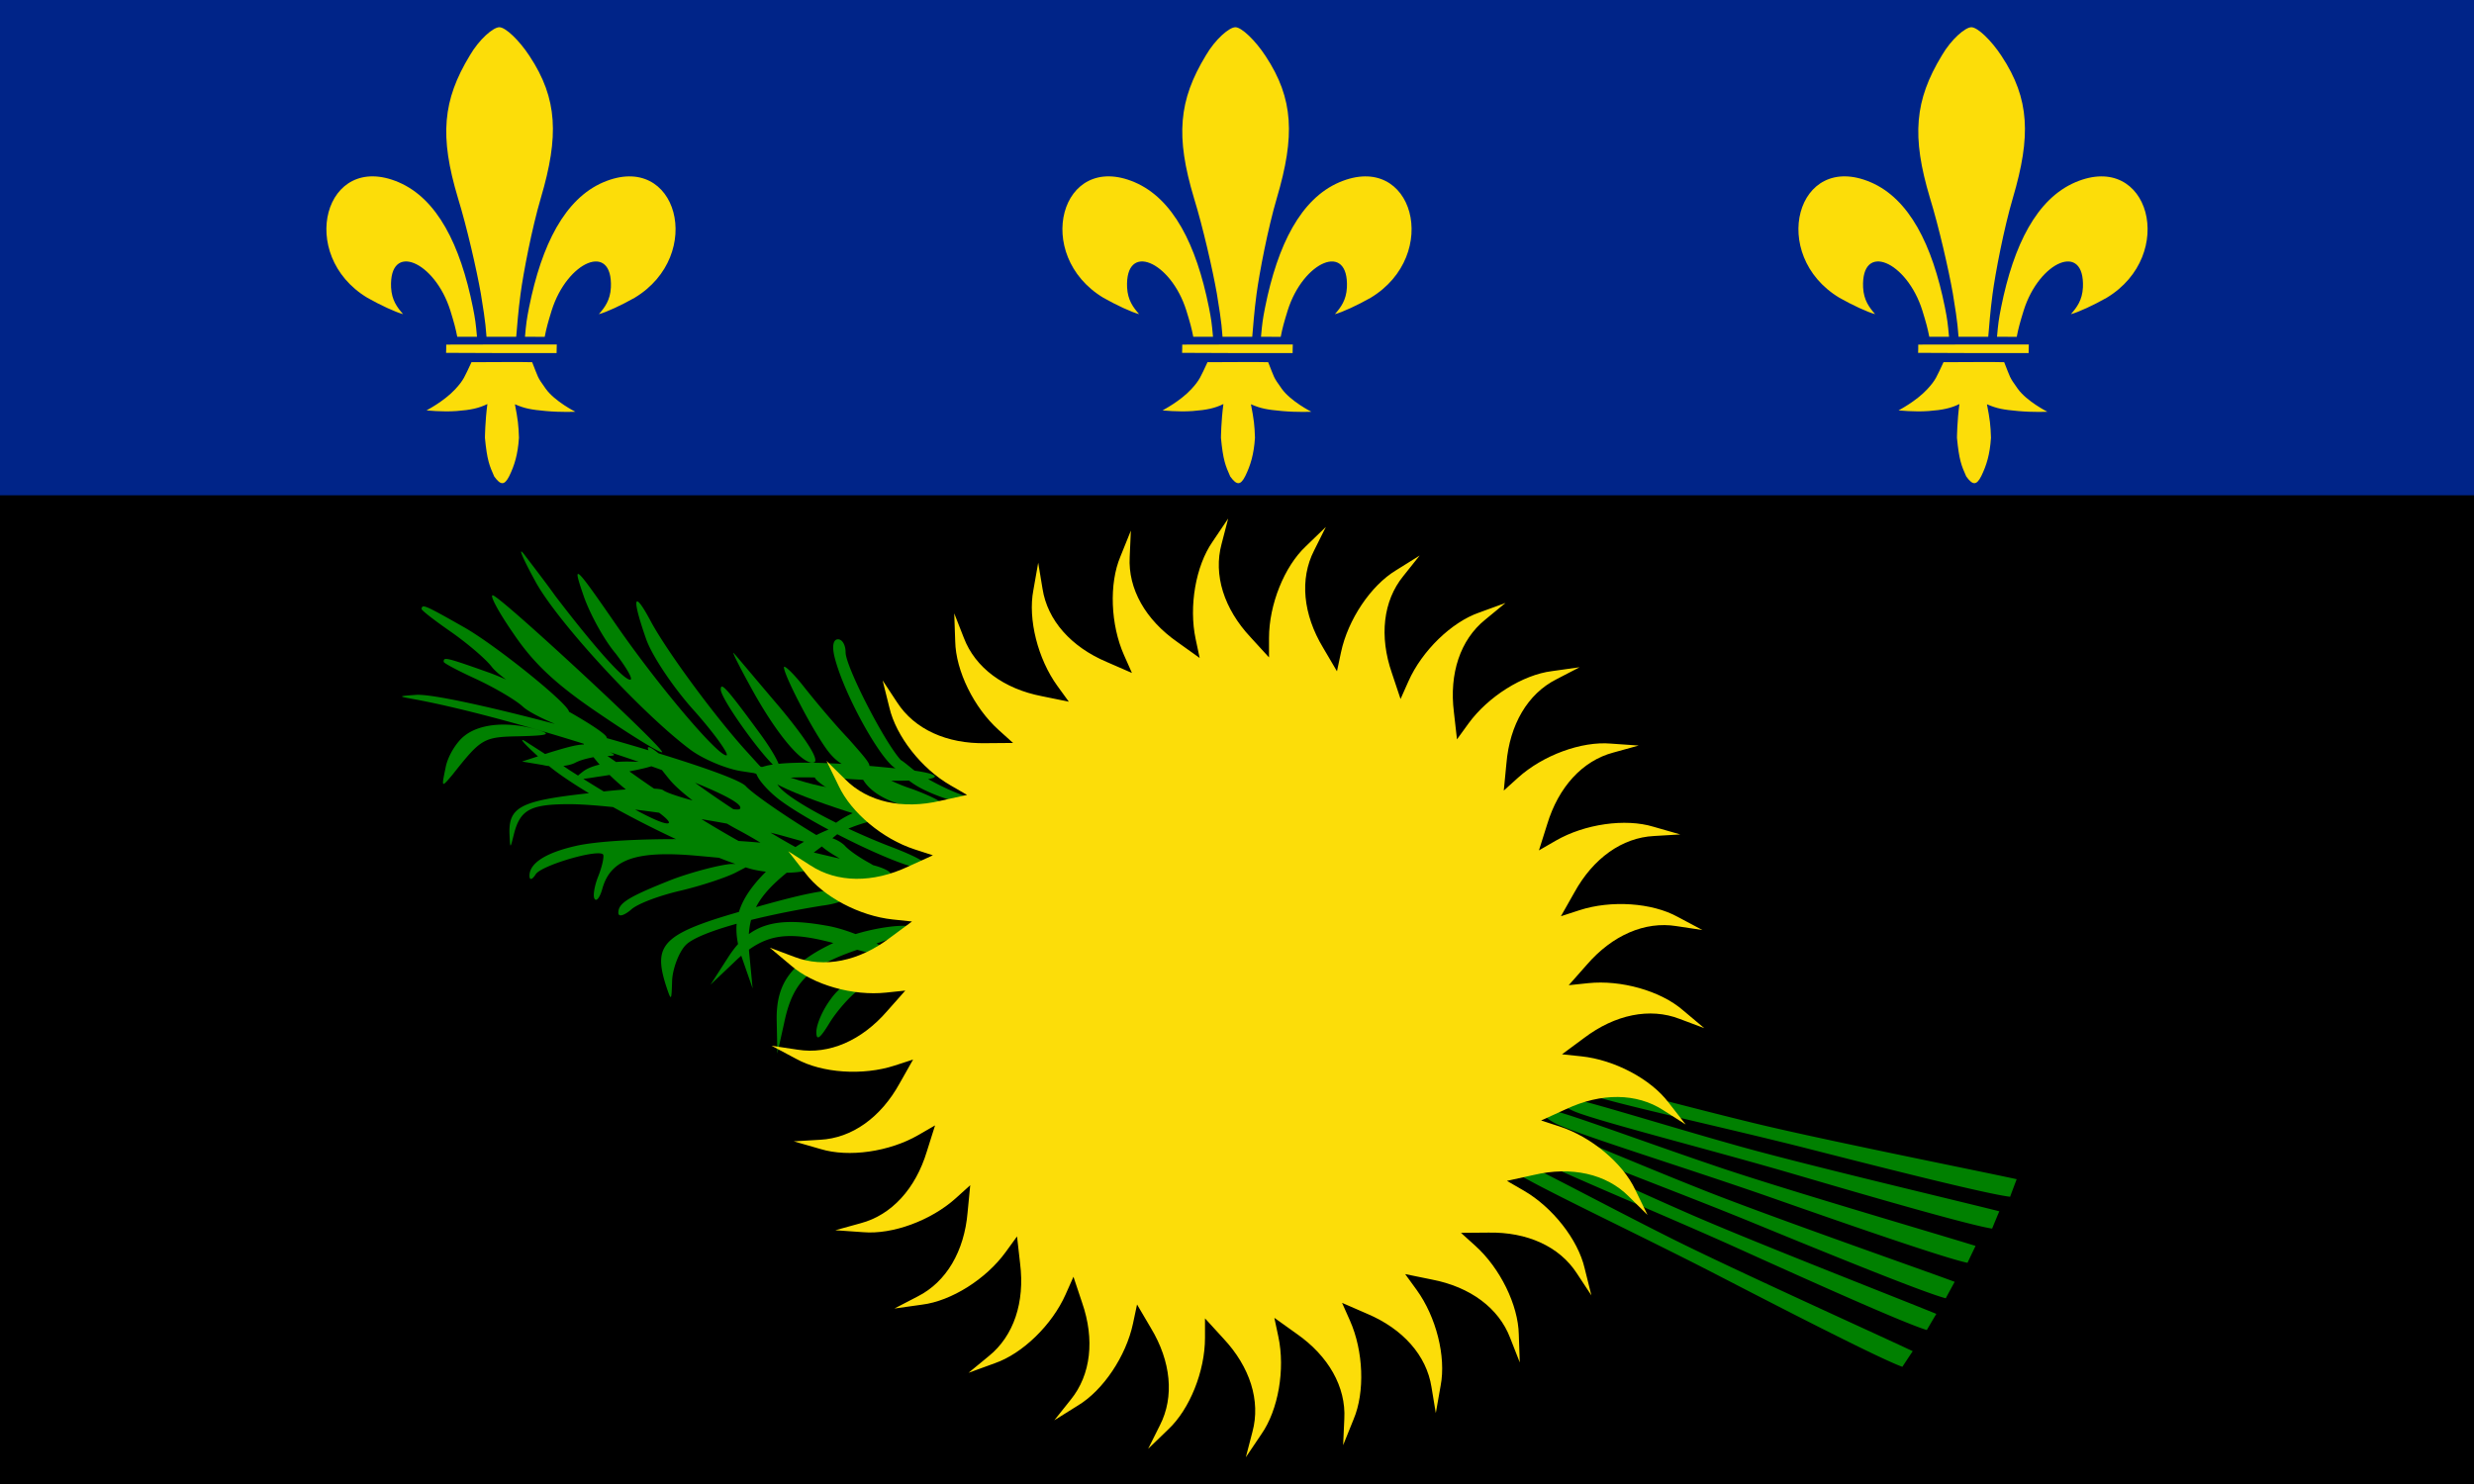 <?xml version="1.0" encoding="UTF-8" standalone="no"?>
<svg
   width="500"
   height="300"
   viewBox="0 0 666.667 400"
   version="1.1"
   id="svg6"
   xmlns:xlink="http://www.w3.org/1999/xlink"
   xmlns="http://www.w3.org/2000/svg"
   xmlns:svg="http://www.w3.org/2000/svg">
  <defs
     id="defs6" />
  <path
     d="M 0,0 H 666.667 V 400 H 0 Z"
     id="path1"
     style="stroke-width:1.054" />
  <path
     fill="#002488"
     d="M 0,0 H 666.667 V 133.5 H 0 Z"
     id="path2"
     style="stroke-width:1.054" />
  <g
     fill="#008000"
     id="g4"
     transform="translate(33.333)">
    <path
       d="m 166.714,205.254 c 0.266,-0.258 4.433,1.126 9.376,3.049 4.943,1.922 11.329,3.738 14.076,3.917 4.842,0.216 21.987,8.383 21.821,10.347 -0.032,1.835 -25.955,-6.092 -35.042,-10.709 -10.907,-5.436 -11.164,-5.702 -10.231,-6.604"
       id="path3" />
    <path
       d="m 198.676,209.028 c 2.087,5.101 9.49,8.588 19.426,9.447 6.724,0.477 3.64,-2.422 -5.757,-5.847 -4.414,-1.411 -9.555,-4.074 -11.738,-5.658 -3.844,-2.979 -3.844,-2.979 -1.931,2.058 M 105.087,170.86 c 5.37,7.972 11.481,13.72 23.333,21.693 8.704,5.933 16.296,10.568 16.666,10.197 0.741,-0.927 -42.592,-41.16 -45.555,-42.273 -1.11,-0.371 1.297,4.264 5.556,10.383 m 111.489,42.45 c 4.021,1.877 9.154,3.356 11.743,3.443 3.06,0.103 2.248,-0.65 -3.463,-2.874 -4.47,-1.747 -9.816,-4.684 -12.189,-6.505 -4.254,-3.481 -4.254,-3.481 -3.808,-0.419 0.254,1.751 3.461,4.471 7.717,6.355 m -25.01,-36.173 c 2.593,10.383 13.333,29.48 17.037,30.221 3.333,0.556 3.333,0.371 0.556,-2.781 -4.63,-5.377 -14.629,-25.03 -14.629,-28.738 0,-2.039 -0.926,-3.523 -2.037,-3.523 -1.297,0 -1.668,1.854 -0.927,4.821 M 80.259,164.118 c -0.064,0.365 3.412,3.05 7.767,6.078 4.355,3.028 9.43,7.313 11.115,9.493 2.886,3.898 19.236,13.562 20.77,12.327 1.502,-1.053 -19.558,-18.138 -28.463,-23.098 -10.599,-6.014 -10.964,-6.078 -11.189,-4.8 m 5.966,14.264 c 0,0.371 3.889,2.41 8.704,4.635 4.815,2.225 10.555,5.562 12.592,7.416 3.518,3.337 21.296,10.012 22.592,8.529 1.296,-1.298 -22.407,-14.462 -32.036,-17.799 -11.482,-4.079 -11.852,-4.079 -11.852,-2.781 m 82.59,6.542 c 7.037,12.978 14.259,21.507 17.222,20.58 1.481,-0.556 -1.852,-5.933 -9.074,-14.647 -6.481,-7.602 -12.037,-14.276 -12.592,-14.832 -0.555,-0.556 1.482,3.522 4.444,8.899 m 9.101,-5.059 c 0,2.039 7.222,16.13 11.481,22.063 2.407,3.337 5.185,5.191 8.333,5.191 4.63,0 4.63,0 -2.407,-7.972 -4.074,-4.264 -9.444,-10.754 -12.222,-14.276 -2.778,-3.522 -5.185,-5.748 -5.185,-5.006 m -17.026,5.986 c 0,2.781 13.537,21.322 15.634,21.322 0.953,0 -1.335,-4.45 -5.338,-9.827 -8.961,-12.236 -10.296,-13.534 -10.296,-11.495 m -12.788,51.092 c -12.222,4.821 -14.814,6.489 -14.814,9.085 0,1.112 1.296,0.927 3.333,-0.742 1.667,-1.669 7.778,-3.894 13.333,-5.191 5.555,-1.297 12.222,-3.523 14.814,-4.821 l 4.63,-2.41 h -5.555 c -2.963,0.185 -10.186,2.039 -15.741,4.079 m -34.704,-31.496 c 9.131,8.313 39.671,24.018 55.145,28.639 4.193,1.234 10.996,1.517 14.84,0.708 l 7.167,-1.428 -7.073,-3.736 c -11.409,-5.905 -30.145,-18.413 -36.87,-24.447 -7.327,-6.603 -7.089,-4.322 0.365,4.799 2.912,3.674 11.521,10.008 19.069,13.966 7.611,4.132 12.928,7.916 12.058,8.233 -2.262,0.824 -23.15,-11.097 -39.037,-22.276 -17.264,-12.255 -17.976,-12.588 -11.551,-4.669 3.15,3.785 8.973,8.963 13.198,11.369 4.114,2.644 6.931,4.972 6.061,5.289 -1.74,0.634 -12.563,-5.287 -26.694,-14.343 -3.94,-2.708 -9.305,-6.08 -11.631,-7.6 -2.564,-1.629 -0.269,0.888 4.953,5.496 m 1.345,-2.592 -7.407,2.41 5.555,0.927 c 2.963,0.742 6.852,0.371 8.704,-0.556 1.667,-0.927 5,-1.669 7.407,-1.854 4.074,0 4.074,-0.185 0.556,-1.669 -4.63,-2.039 -5.741,-2.039 -14.815,0.742 m 9.127,5.032 c -3.148,2.41 -2.963,2.596 3.889,1.483 4.074,-0.556 10,-1.669 12.963,-2.41 4.815,-1.298 4.444,-1.483 -3.889,-1.669 -5.556,-0.185 -10.741,0.927 -12.963,2.596 M 77.865,188.393 c 30.555,5.562 91.85,26.142 88.146,29.665 -0.926,0.927 -18.148,-3.337 -20.555,-5.006 -0.926,-0.927 -10,-0.556 -20,0.742 -18.703,2.039 -21.851,3.708 -21.481,11.31 0.185,3.708 0.185,3.708 1.111,0 1.667,-6.86 4.444,-8.343 15,-8.343 11.481,0 42.962,4.635 56.851,8.343 18.518,5.191 19.074,5.191 12.963,1.854 -7.963,-4.45 -20,-12.608 -22.222,-15.018 -4.074,-4.635 -77.961,-25.03 -88.702,-24.659 -5,0.371 -5.185,0.371 -1.111,1.112 m 14.048,9.88 c -2.222,1.669 -4.63,5.562 -5.185,8.714 -1.111,5.377 -1.111,5.377 1.852,1.854 7.778,-9.827 8.333,-10.197 17.963,-10.383 7.778,-0.185 8.889,-0.556 5.185,-1.669 -7.779,-2.41 -15.556,-1.854 -19.815,1.484 m 94.389,11.441 c 1.481,2.596 15.926,9.827 17.037,8.714 0.556,-0.556 -1.111,-2.039 -3.333,-3.337 -2.407,-1.298 -5.555,-3.337 -6.852,-4.821 -2.963,-2.78 -8.518,-3.337 -6.852,-0.556 m 1.114,17.616 c 1.481,2.596 15.926,9.827 17.037,8.714 0.556,-0.556 -1.111,-2.039 -3.333,-3.337 -2.407,-1.298 -5.555,-3.337 -6.852,-4.821 -2.963,-2.781 -8.518,-3.338 -6.852,-0.556 m 9.97,-8.526 c -3.455,1.337 -6.929,3.754 -8.008,5.484 -1.276,2.044 -0.196,2.064 4.26,-0.177 3.494,-1.749 8.538,-3.185 11.306,-3.421 5.182,-0.256 5.182,-0.256 1.884,-2.319 -1.885,-1.179 -5.889,-1.061 -9.442,0.433 M 176.06,232.11 c -10.554,9.477 -12.888,16.085 -9.508,25.902 l 2.923,8.407 -0.814,-8.508 c -1.258,-11.677 1.886,-16.989 14.663,-26.214 6.006,-4.293 10.779,-8.185 10.664,-8.538 -0.628,-1.94 -12.561,3.891 -17.928,8.951 m -65.338,-75.792 c 5.741,10.939 29.073,36.154 42.036,45.795 3.518,2.596 9.815,5.191 13.703,5.748 l 7.222,1.112 -5.37,-5.933 c -8.704,-9.456 -22.037,-27.626 -26.296,-35.598 -4.63,-8.714 -5.185,-6.489 -1.296,4.635 1.481,4.45 7.407,13.349 13.148,19.653 5.741,6.489 9.444,11.866 8.518,11.866 -2.407,0 -17.963,-18.355 -29.073,-34.3 -12.037,-17.428 -12.592,-17.984 -9.259,-8.343 1.667,4.635 5.37,11.495 8.518,15.203 2.963,3.894 4.815,7.045 3.889,7.045 -1.852,0 -10,-9.27 -20.185,-22.62 -2.778,-3.894 -6.667,-8.899 -8.333,-11.124 -1.851,-2.409 -0.555,0.743 2.778,6.861 m 59.733,51.914 c 0,1.298 2.778,4.635 6.111,7.231 9.815,7.416 35.925,19.838 39.258,18.541 2.037,-0.742 -1.111,-2.781 -10,-6.118 -15.555,-6.118 -29.814,-14.276 -29.814,-17.057 0,-1.483 6.111,-1.669 21.296,-0.742 22.777,1.298 29.629,-1.298 8.889,-3.152 -21.851,-2.226 -35.74,-1.67 -35.74,1.297 m -48.887,19.838 c -7.963,1.854 -12.222,4.635 -12.222,7.972 0,1.298 0.741,1.112 1.667,-0.371 1.481,-2.41 16.666,-6.86 18.148,-5.377 0.37,0.371 -0.185,3.152 -1.296,5.933 -1.111,2.781 -1.481,5.562 -0.926,6.118 0.556,0.742 1.481,-0.742 2.037,-2.781 2.222,-7.972 9.074,-10.383 25.555,-8.899 8.333,0.742 17.592,1.669 20.555,1.854 3.148,0.185 7.407,1.298 9.629,2.596 4.815,2.596 23.518,2.781 21.851,0.185 -0.556,-0.927 -4.074,-2.225 -7.963,-2.781 -3.704,-0.556 -11.481,-2.41 -17.222,-3.894 -11.481,-2.965 -48.147,-3.336 -59.813,-0.555 m 67.622,21.402 c -13.957,-2.492 -20.594,-0.266 -26.24,8.446 l -4.817,7.482 6.195,-5.88 c 8.416,-8.182 14.532,-8.972 29.66,-4.57 7.076,2.095 13.078,3.465 13.285,3.157 1.14,-1.692 -10.796,-7.516 -18.083,-8.635 m -18.072,-5.166 c -25.74,7.045 -28.703,9.641 -24.999,21.322 1.481,4.45 1.481,4.264 1.667,-1.483 0.185,-3.152 1.852,-7.602 3.704,-9.456 3.333,-3.337 18.333,-7.602 36.666,-10.568 4.444,-0.556 7.407,-1.854 6.852,-2.781 -1.483,-2.411 -7.409,-1.669 -23.89,2.966 m 21.877,9.059 c -12.963,5.748 -17.222,11.31 -17.037,21.692 l 0.185,8.9 1.852,-8.343 c 2.407,-11.495 7.037,-15.574 22.037,-20.395 7.037,-2.225 12.777,-4.45 12.777,-4.821 0,-2.039 -13.148,-0.185 -19.814,2.967 m -2.461,15.918 c -2.222,2.967 -3.889,6.86 -3.889,8.9 0,2.41 0.926,1.854 3.518,-2.41 2.037,-3.337 5.555,-7.231 7.778,-8.9 4.259,-2.967 4.259,-2.967 0.37,-2.967 -2.221,0 -5.555,2.225 -7.777,5.377 m 297.916,84.865 a 401,401 0 0 0 -2.563,4.351 c -5.794,-1.723 -30.087,-12.596 -50.884,-22.007 -20.96,-9.485 -50.759,-21.633 -56.351,-25.055 -4.286,-2.63 -3.898,-4.856 1.343,-2.902 5.242,1.954 25.447,11.435 39.748,17.704 16.571,7.399 58.18,23.591 68.707,27.909 M 382.178,306.655 c 5.708,3.224 35.913,14.323 57.19,23.07 21.112,8.679 45.77,18.697 51.62,20.216 a 414,414 0 0 1 2.41,-4.438 c -10.671,-3.948 -52.819,-18.676 -69.638,-25.491 -14.511,-5.765 -35.035,-14.535 -40.341,-16.304 -5.306,-1.769 -5.617,0.469 -1.241,2.947 m -6.015,6.313 c -5.132,-2.226 -5.636,-0.023 -1.493,2.828 5.406,3.71 34.529,17.403 54.964,27.973 20.276,10.488 43.968,22.619 49.664,24.643 0.623,-0.959 1.525,-2.323 2.787,-4.211 -10.287,-4.864 -50.992,-23.214 -67.154,-31.471 -13.953,-7.009 -33.635,-17.536 -38.768,-19.762 m 61.431,-10.664 c -15.171,-3.687 -36.714,-9.511 -42.215,-10.524 -5.501,-1.013 -5.497,1.247 -0.82,3.092 6.101,2.397 37.554,9.18 59.841,14.877 22.113,5.653 47.924,12.137 53.928,12.826 0.392,-1.075 0.964,-2.607 1.77,-4.731 -11.116,-2.423 -54.9,-11.136 -72.504,-15.54 m -9.448,11.714 c -14.793,-4.996 -35.747,-12.679 -41.138,-14.168 -5.392,-1.489 -5.585,0.763 -1.086,3.008 5.869,2.921 36.612,12.422 58.318,20.042 21.537,7.561 46.685,16.273 52.606,17.483 a 414,414 0 0 1 2.175,-4.559 c -10.862,-3.382 -53.722,-15.882 -70.875,-21.806 m 5.349,-5.589 c -15.033,-4.214 -36.36,-10.789 -41.822,-11.993 -5.462,-1.204 -5.537,1.054 -0.927,3.061 6.013,2.609 37.211,10.486 59.286,16.959 21.903,6.422 47.471,13.804 53.448,14.703 0.429,-1.06 1.054,-2.572 1.934,-4.666 -11.026,-2.81 -54.481,-13.047 -71.919,-18.064"
       id="path4" />
  </g>
  <g
     fill="#fcdd09"
     id="g6"
     transform="translate(33.333)">
    <path
       d="m 310.063,355.21 5.998,4.289 c 8.598,5.997 13.327,14.332 12.858,22.934 l -0.318,7.104 2.822,-6.989 c 3.088,-7.314 2.662,-18.39 -0.984,-26.593 l -2.128,-4.783 6.757,2.945 c 9.655,4.077 16.012,11.244 17.34,19.758 l 1.164,7.015 1.309,-7.427 c 1.501,-7.798 -1.213,-18.54 -6.486,-25.804 l -3.075,-4.238 7.221,1.474 c 10.29,1.978 17.996,7.666 21.064,15.718 l 2.596,6.62 -0.263,-7.538 c -0.151,-7.94 -5.038,-17.883 -11.702,-23.891 l -3.887,-3.505 7.37,-0.06 c 10.476,-0.207 19.196,3.752 23.868,10.991 l 3.912,5.932 -1.821,-7.317 c -1.796,-7.732 -8.64,-16.441 -16.407,-20.931 l -4.531,-2.62 7.197,-1.591 c 10.204,-2.386 19.555,-0.326 25.628,5.78 l 5.059,4.989 -3.301,-6.778 c -3.362,-7.19 -11.866,-14.286 -20.395,-17.061 l -4.976,-1.616 6.709,-3.056 c 9.485,-4.457 19.059,-4.389 26.268,0.318 l 5.986,3.829 -4.636,-5.944 c -4.783,-6.335 -14.574,-11.502 -23.493,-12.44 l -5.201,-0.546 5.928,-4.387 c 8.352,-6.332 17.731,-8.263 25.76,-5.156 l 6.65,2.497 -5.769,-4.847 c -5.994,-5.199 -16.644,-8.218 -25.563,-7.278 l -5.201,0.546 4.886,-5.524 c 6.855,-7.933 15.629,-11.771 24.127,-10.403 l 7.023,1.057 -6.65,-3.539 c -6.942,-3.838 -17.986,-4.574 -26.515,-1.799 l -4.976,1.617 3.632,-6.419 c 5.058,-9.187 12.843,-14.768 21.439,-15.202 l 7.09,-0.426 -7.24,-2.078 c -7.588,-2.309 -18.543,-0.728 -26.31,3.759 l -4.531,2.619 2.221,-7.036 c 3.04,-10.039 9.495,-17.117 17.814,-19.33 l 6.847,-1.893 -7.513,-0.525 c -7.902,-0.68 -18.289,3.144 -24.954,9.152 l -3.887,3.505 0.711,-7.344 c 0.888,-10.455 5.733,-18.721 13.411,-22.619 l 6.304,-3.275 -7.458,1.049 c -7.871,0.98 -17.236,6.884 -22.507,14.148 l -3.075,4.238 -0.829,-7.332 c -1.302,-10.408 1.719,-19.507 8.42,-24.914 l 5.485,-4.517 -7.078,2.578 c -7.495,2.597 -15.428,10.322 -19.077,18.525 l -2.128,4.787 -2.334,-7 c -3.436,-9.91 -2.368,-19.438 3.063,-26.122 l 4.428,-5.559 -6.388,3.994 c -6.792,4.1 -12.949,13.308 -14.814,22.091 l -1.087,5.125 -3.737,-6.359 c -5.418,-8.982 -6.353,-18.52 -2.429,-26.191 l 3.176,-6.359 -5.418,5.236 c -5.792,5.426 -9.903,15.716 -9.903,24.694 v 5.237 l -4.976,-5.443 c -7.163,-7.653 -10.058,-16.793 -7.813,-25.112 l 1.784,-6.883 -4.212,6.253 c -4.539,6.51 -6.423,17.43 -4.558,26.215 l 1.086,5.122 -5.996,-4.289 c -8.598,-5.997 -13.326,-14.332 -12.858,-22.937 l 0.316,-7.104 -2.822,6.993 c -3.086,7.314 -2.661,18.387 0.984,26.589 l 2.128,4.787 -6.757,-2.946 c -9.655,-4.076 -16.012,-11.244 -17.34,-19.757 l -1.164,-7.015 -1.308,7.425 c -1.501,7.796 1.212,18.541 6.486,25.805 l 3.074,4.236 -7.22,-1.476 c -10.29,-1.977 -17.996,-7.664 -21.064,-15.717 l -2.596,-6.619 0.263,7.537 c 0.151,7.94 5.038,17.883 11.702,23.89 l 3.887,3.505 -7.37,0.06 c -10.476,0.208 -19.196,-3.752 -23.868,-10.988 l -3.913,-5.935 1.822,7.316 c 1.796,7.735 8.64,16.445 16.407,20.934 l 4.53,2.619 -7.196,1.591 c -10.204,2.384 -19.555,0.327 -25.628,-5.779 l -5.06,-4.99 3.301,6.778 c 3.363,7.192 11.867,14.284 20.396,17.058 l 4.976,1.619 -6.709,3.055 c -9.486,4.458 -19.06,4.389 -26.269,-0.319 l -5.986,-3.828 4.636,5.942 c 4.783,6.335 14.574,11.502 23.493,12.441 l 5.202,0.548 -5.928,4.384 c -8.353,6.335 -17.732,8.261 -25.761,5.156 l -6.65,-2.496 5.769,4.846 c 5.994,5.202 16.644,8.218 25.563,7.279 l 5.202,-0.546 -4.887,5.522 c -6.855,7.935 -15.629,11.771 -24.127,10.406 l -7.023,-1.059 6.65,3.541 c 6.944,3.84 17.987,4.574 26.516,1.799 l 4.976,-1.618 -3.633,6.421 c -5.058,9.186 -12.843,14.768 -21.439,15.199 l -7.089,0.424 7.24,2.08 c 7.588,2.309 18.543,0.728 26.31,-3.76 l 4.531,-2.62 -2.22,7.036 c -3.04,10.041 -9.495,17.12 -17.814,19.332 l -6.847,1.893 7.513,0.526 c 7.902,0.678 18.29,-3.147 24.954,-9.156 l 3.887,-3.505 -0.711,7.347 c -0.888,10.451 -5.733,18.72 -13.411,22.615 l -6.304,3.277 7.458,-1.048 c 7.871,-0.98 17.236,-6.888 22.507,-14.152 l 3.075,-4.236 0.83,7.333 c 1.302,10.408 -1.72,19.503 -8.421,24.913 l -5.486,4.517 7.078,-2.578 c 7.495,-2.596 15.43,-10.324 19.078,-18.526 l 2.127,-4.784 2.334,6.996 c 3.436,9.913 2.368,19.438 -3.063,26.124 l -4.428,5.561 6.388,-3.996 c 6.792,-4.099 12.949,-13.309 14.814,-22.092 l 1.087,-5.122 3.737,6.36 c 5.418,8.979 6.353,18.52 2.429,26.19 l -3.176,6.36 5.418,-5.239 c 5.792,-5.423 9.903,-15.713 9.903,-24.692 v -5.238 l 4.976,5.444 c 7.163,7.655 10.058,16.793 7.815,25.112 l -1.787,6.883 4.212,-6.253 c 4.539,-6.512 6.423,-17.43 4.559,-26.214 l -1.087,-5.122"
       id="path5" />
    <path
       id="a"
       d="m 291.602,14.945 c -7.326,12.081 -8.2,21.744 -3.2,38.431 2.407,7.787 5.052,19.416 6.163,25.719 1.481,8.899 1.326,9.746 1.534,11.681 1.852,0 6.06,0.007 8.006,-0.005 0.28,-3.081 0.506,-6.637 1.163,-11.528 0.766,-5.702 3.038,-17.627 5.481,-25.911 4.883,-16.552 4.556,-26.708 -3.037,-38.203 -2.778,-4.264 -6.481,-7.787 -8.148,-7.787 -1.665,0.001 -5.436,3.257 -7.962,7.603 m 35.977,34.182 c -10.37,4.45 -16.607,16.768 -20.014,33.744 -0.629,3.188 -0.783,4.313 -1.098,7.906 2.245,0.009 3.127,0.024 5.315,0.011 0.479,-2.417 0.824,-3.693 1.88,-7.123 4.185,-13.268 16.511,-18.593 15.955,-6.17 -0.185,3.43 -1.631,5.345 -3.24,7.184 1.989,-0.497 6.215,-2.471 9.64,-4.418 19.073,-11.496 11.562,-39.663 -8.438,-31.134 m -42.375,45.979 c 8.369,0.037 22.834,0.104 29.781,0.067 0.008,-1.787 0.034,-0.875 0.051,-2.319 -5.115,-0.043 -24.7,0.028 -29.793,0.028 0.013,0.934 -0.011,1.386 -0.039,2.224 m 2.462,9.812 c -3.017,3.256 -7.73,5.69 -7.73,5.69 0,0 4.169,0.469 8.057,0.185 3.888,-0.284 6.045,-0.77 8.343,-1.887 -0.624,4.639 -0.66,9.118 -0.66,9.118 0.566,5.97 1.205,7.497 2.498,10.403 1.754,2.424 2.774,2.437 4.064,-0.122 1.394,-2.865 2.311,-5.813 2.603,-10.308 -0.101,-3.369 -0.289,-4.913 -1.086,-9.032 2.69,1.166 4.389,1.468 8.403,1.829 4.107,0.37 7.882,0.189 7.882,0.189 0,0 -5.548,-2.787 -7.989,-6.206 -2.41,-3.375 -1.896,-2.801 -3.649,-7.148 -2.13,-0.101 -12.927,-0.002 -16.353,-0.002 -1.877,3.963 -2.066,4.79 -4.383,7.291 M 272.421,49.12 c 10.37,4.45 16.607,16.768 20.014,33.744 0.629,3.188 0.783,4.313 1.098,7.906 -2.245,0.009 -3.127,0.024 -5.315,0.011 -0.479,-2.417 -0.824,-3.693 -1.88,-7.123 -4.185,-13.268 -16.511,-18.593 -15.955,-6.17 0.185,3.43 1.631,5.345 3.24,7.184 -1.989,-0.497 -6.215,-2.471 -9.64,-4.418 C 244.91,68.759 252.421,40.592 272.421,49.12" />
    <use
       xlink:href="#a"
       x="-185"
       id="use5"
       transform="translate(-13.334)" />
    <use
       xlink:href="#a"
       x="185"
       id="use6"
       transform="translate(13.333)" />
  </g>
</svg>
